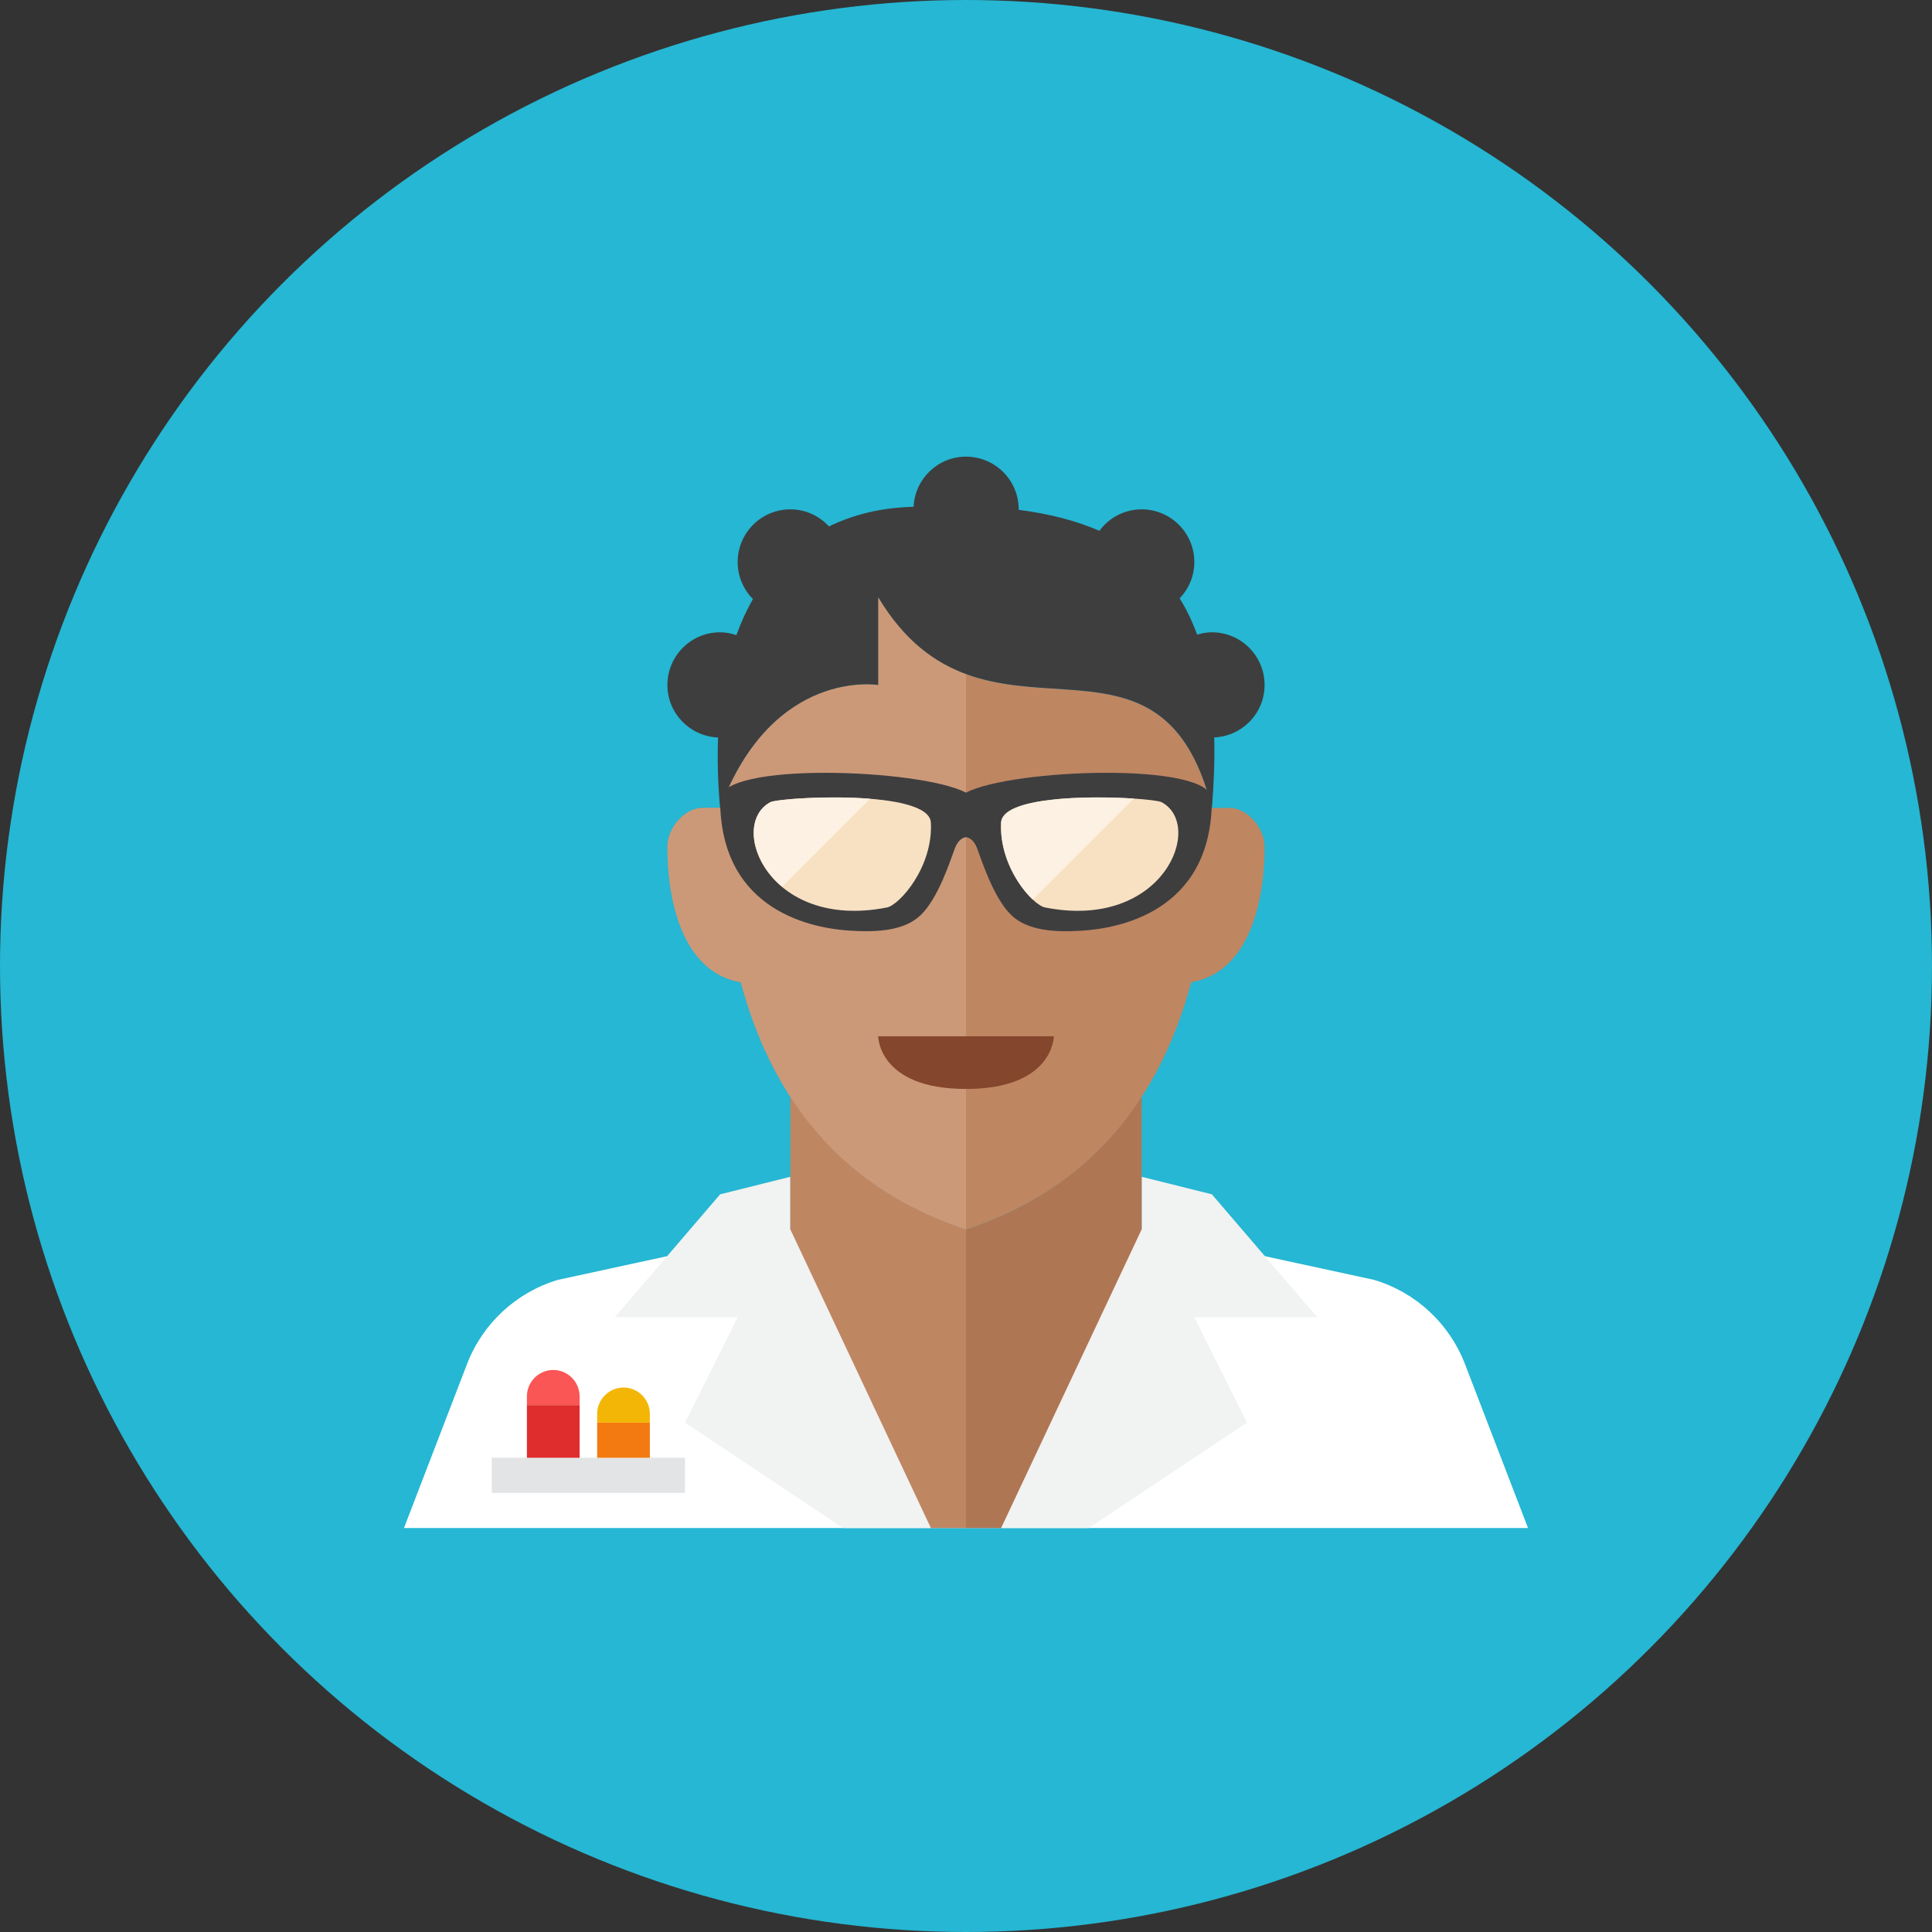 <?xml version="1.0" encoding="iso-8859-1"?>
<!-- Generator: Adobe Illustrator 17.1.0, SVG Export Plug-In . SVG Version: 6.00 Build 0)  -->
<!DOCTYPE svg PUBLIC "-//W3C//DTD SVG 1.0//EN" "http://www.w3.org/TR/2001/REC-SVG-20010904/DTD/svg10.dtd">
<svg version="1.0" xmlns="http://www.w3.org/2000/svg" xmlns:xlink="http://www.w3.org/1999/xlink" x="0px" y="0px" width="110px"
	 height="110px" viewBox="0 0 110 110" style="enable-background:new 0 0 110 110;" xml:space="preserve">
<rect x="0" y="0" width="110" height="110" fill="#333333" stroke="none"/>
<g id="Artboard">
</g>
<g id="Multicolor">
	<g>
		<circle style="fill:#25B7D3;" cx="55" cy="55" r="55"/>
	</g>
	<g>
		<g>
			<path style="fill:#FFFFFF;" d="M55,70H45l-13.241,2.872c-2.371,0.711-4.279,2.48-5.168,4.791L23,87h32V70z"/>
		</g>
		<g>
			<path style="fill:#FFFFFF;" d="M55,70h10l13.241,2.872c2.371,0.711,4.279,2.48,5.168,4.791L87,87H55V70z"/>
		</g>
		<g>
			<polygon style="fill:#F1F2F2;" points="45,70 45,67 41,68 35,75 42,75 39,81 48,87 53,87 			"/>
		</g>
		<g>
			<polygon style="fill:#F1F2F2;" points="65,70 65,67 69,68 75,75 68,75 71,81 62,87 57,87 			"/>
		</g>
		<path style="fill:#BF8662;" d="M45,62.433V70l8,17h2V70C51.716,68.905,47.841,66.829,45,62.433z"/>
		<path style="fill:#AF7653;" d="M55,70v17h2l8-17v-7.567C62.159,66.829,58.284,68.905,55,70z"/>
		<g>
			<g>
				<rect x="28" y="83" style="fill:#E2E4E5;" width="11" height="2"/>
			</g>
			<g>
				<rect x="30" y="80" style="fill:#DF2C2C;" width="3" height="3"/>
			</g>
			<g>
				<path style="fill:#FA5655;" d="M33,80h-3v-0.5c0-0.825,0.675-1.5,1.5-1.5s1.5,0.675,1.5,1.5V80z"/>
			</g>
			<g>
				<rect x="34" y="81" style="fill:#F37A10;" width="3" height="2"/>
			</g>
			<g>
				<path style="fill:#F3B607;" d="M37,81h-3v-0.5c0-0.825,0.675-1.5,1.5-1.5c0.825,0,1.5,0.675,1.5,1.5V81z"/>
			</g>
		</g>
		<path style="fill:#BF8662;" d="M70,46c-0.277,0-0.633,0-1,0v-0.001C65.999,34.001,56,44,50,34v5c0,0-5.999-1-9,6.999V46
			c-0.368,0-0.723,0-1,0c-1,0-2,1.111-2,2.222c0,3.091,0.864,7.13,4.178,7.703C44.62,65.027,50.396,68.465,55,70
			c4.604-1.535,10.38-4.973,12.822-14.075C71.136,55.353,72,51.313,72,48.222C72,47.111,71,46,70,46z"/>
		<path style="fill:#CC9978;" d="M50,34v5c0,0-5.999-1-9,6.999V46c-0.368,0-0.723,0-1,0c-1,0-2,1.111-2,2.222
			c0,3.091,0.864,7.13,4.178,7.703C44.62,65.027,50.396,68.465,55,70V38.375C53.2,37.711,51.479,36.464,50,34z"/>
		<g>
			<path style="fill:#84462D;" d="M50,59h10c0,0,0,3-5,3S50,59,50,59z"/>
		</g>
		<path style="fill:#3E3E3F;" d="M72,39c0-1.657-1.343-3-3-3c-0.293,0-0.572,0.056-0.84,0.134c-0.271-0.744-0.601-1.433-0.995-2.066
			C67.68,33.529,68,32.804,68,32c0-1.657-1.343-3-3-3c-0.988,0-1.857,0.484-2.404,1.221c-1.305-0.567-2.831-0.966-4.599-1.195
			C57.998,29.018,58,29.009,58,29c0-1.657-1.343-3-3-3c-1.606,0-2.907,1.266-2.985,2.854c-0.174,0.009-0.343,0.014-0.521,0.024
			c-1.575,0.095-3.011,0.47-4.295,1.094C46.65,29.378,45.872,29,45,29c-1.657,0-3,1.343-3,3c0,0.822,0.332,1.566,0.868,2.108
			c-0.357,0.629-0.674,1.311-0.94,2.053C41.634,36.065,41.326,36,41,36c-1.657,0-3,1.343-3,3c0,1.617,1.282,2.926,2.885,2.988
			C40.837,43.238,40.87,44.572,41,46c3-8,9-7,9-7v-5c6,10,16,0,19,12c0.119-1.424,0.164-2.76,0.133-4.014
			C70.727,41.916,72,40.611,72,39z"/>
		<g>
			<g>
				<path style="fill:#3E3E3F;" d="M55,45.129c-2.625-1.367-14-1.77-14,0.383c0,6.483,5.438,7.354,7.41,7.477
					c1.562,0.098,3.081-0.001,4.003-0.879c1.025-0.976,1.709-3.173,1.953-3.808C54.609,47.667,55,47.667,55,47.667
					s0.391,0,0.634,0.635c0.244,0.635,0.928,2.831,1.953,3.808c0.922,0.878,2.441,0.976,4.003,0.879
					c1.972-0.123,7.41-0.994,7.41-7.477C69,43.359,57.625,43.761,55,45.129z"/>
			</g>
			<g>
				<g>
					<path style="fill:#F8E1C2;" d="M50.5,51.667c0.712-0.141,2.63-2.291,2.5-4.833c-0.098-1.904-8.391-1.461-9.123-1.168
						C41.389,46.969,43.75,53,50.5,51.667z"/>
				</g>
			</g>
			<g>
				<g>
					<path style="fill:#F8E1C2;" d="M59.5,51.667c-0.712-0.141-2.63-2.291-2.5-4.833c0.098-1.904,8.391-1.461,9.123-1.168
						C68.611,46.969,66.25,53,59.5,51.667z"/>
				</g>
			</g>
			<g>
				<path style="fill:#FCF1E2;" d="M43.876,45.666c-1.489,0.78-1.228,3.246,0.658,4.821l5.007-5.008
					C47.137,45.286,44.292,45.5,43.876,45.666z"/>
			</g>
			<g>
				<path style="fill:#FCF1E2;" d="M57,46.833c-0.098,1.916,0.966,3.607,1.802,4.385l5.751-5.751
					C61.941,45.295,57.075,45.376,57,46.833z"/>
			</g>
		</g>
	</g>
</g>
</svg>
